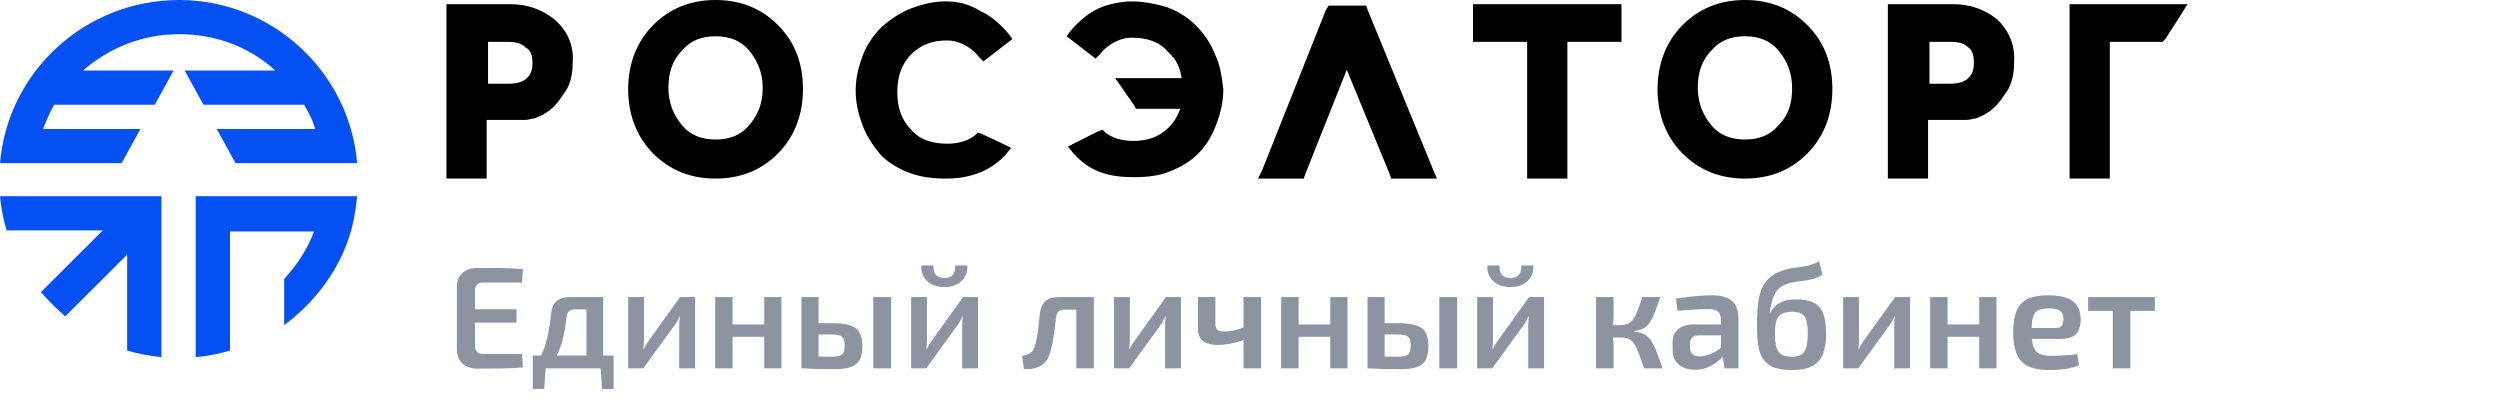 <svg width="224" height="36" viewBox="0 0 224 36" fill="none" xmlns="http://www.w3.org/2000/svg">
<path d="M49.696 1.75C48.577 0.875 47.334 0.375 45.718 0.375H40.621H40V1V15.374V15.999H40.621H42.983H43.605V15.374V10.749H46.712C47.085 10.749 47.334 10.749 47.707 10.624H47.831C49.323 10.124 49.944 9.25 50.441 8.5C51.063 7.75 51.312 6.75 51.312 5.625C51.436 4 50.814 2.75 49.696 1.75ZM47.707 5.625C47.707 6.25 47.583 6.625 47.21 7C46.837 7.375 46.215 7.5 45.594 7.5H43.729V3.75H45.469C46.215 3.75 46.712 3.875 47.085 4.25C47.583 4.5 47.707 5 47.707 5.625Z" fill="black"/>
<path d="M178.971 1.75C177.852 0.875 176.609 0.375 174.993 0.375H169.772H169.151V1V15.374V15.999H169.772H172.134H172.755V15.374V10.749H175.863C176.236 10.749 176.484 10.749 176.857 10.624H176.982C178.473 10.124 179.095 9.25 179.592 8.5C180.214 7.75 180.462 6.75 180.462 5.625C180.586 4 179.965 2.75 178.971 1.75ZM176.857 5.625C176.857 6.25 176.733 6.625 176.36 7C175.987 7.375 175.366 7.5 174.744 7.5H172.88V3.75H174.744C175.49 3.75 175.987 3.875 176.36 4.25C176.733 4.5 176.857 5 176.857 5.625Z" fill="black"/>
<path d="M69.708 2.25C68.217 0.75 66.352 0 64.115 0C61.877 0 60.013 0.75 58.521 2.25C57.029 3.75 56.284 5.75 56.284 8C56.284 10.25 57.029 12.25 58.521 13.75C60.013 15.25 61.877 16 64.115 16C66.352 16 68.217 15.25 69.708 13.75C71.2 12.25 71.946 10.25 71.946 8C71.946 5.625 71.2 3.75 69.708 2.25ZM67.098 11.25C66.352 12.125 65.358 12.5 64.115 12.5C62.872 12.5 61.877 12.125 61.132 11.25C60.386 10.375 59.888 9.25 59.888 7.875C59.888 6.5 60.261 5.375 61.132 4.5C61.877 3.625 62.872 3.25 64.115 3.25C65.358 3.25 66.352 3.625 67.098 4.5C67.844 5.375 68.341 6.5 68.341 7.875C68.341 9.375 67.844 10.375 67.098 11.25Z" fill="black"/>
<path d="M161.941 2.25C160.449 0.75 158.585 0 156.347 0C154.11 0 152.245 0.75 150.754 2.25C149.262 3.75 148.516 5.75 148.516 8C148.516 10.25 149.262 12.25 150.754 13.75C152.245 15.25 154.11 16 156.347 16C158.585 16 160.449 15.25 161.941 13.75C163.433 12.25 164.179 10.25 164.179 8C164.179 5.625 163.433 3.75 161.941 2.25ZM159.331 11.25C158.585 12.125 157.59 12.5 156.347 12.5C155.104 12.5 154.11 12.125 153.364 11.25C152.618 10.375 152.121 9.25 152.121 7.875C152.121 6.5 152.494 5.375 153.364 4.5C154.11 3.625 155.104 3.25 156.347 3.25C157.59 3.25 158.585 3.625 159.331 4.5C160.077 5.375 160.574 6.5 160.574 7.875C160.574 9.375 160.201 10.375 159.331 11.25Z" fill="black"/>
<path d="M194.881 0.375H185.931H185.434V1V15.374V15.999H185.931H188.418H189.039V15.374V3.75H193.514H193.763L194.011 3.5L195.378 1.375L196 0.375H194.881Z" fill="black"/>
<path d="M144.663 0.375H132.606H131.984V1V3.25V3.75H132.606H136.832V15.374V15.999H137.453H139.815H140.437V15.374V3.75H144.663H145.284V3.25V1V0.375H144.663Z" fill="black"/>
<path d="M87.981 12L87.608 11.875L87.359 12.125C86.738 12.625 85.868 12.875 84.873 12.875C83.506 12.875 82.387 12.5 81.641 11.625C80.771 10.75 80.398 9.625 80.398 8.25C80.398 6.875 80.771 5.75 81.641 4.875C82.512 4 83.506 3.625 84.873 3.625C85.371 3.625 85.868 3.75 86.365 4C86.862 4.25 87.359 4.625 87.732 5.125L88.105 5.5L88.603 5.125L90.218 3.875L90.716 3.5L90.343 3C89.597 2.125 88.727 1.375 87.857 1C86.862 0.375 85.868 0.125 84.749 0.125C83.63 0.125 82.636 0.375 81.641 0.75C80.647 1.125 79.777 1.75 79.031 2.375C78.285 3.125 77.664 4 77.291 5C76.918 6 76.669 7 76.669 8.125C76.669 9.25 76.918 10.25 77.291 11.25C77.664 12.25 78.285 13.125 78.907 13.875C79.653 14.625 80.523 15.125 81.517 15.5C82.512 15.875 83.63 16 84.749 16C86.862 16 88.478 15.375 89.721 14.25C89.846 14.125 89.97 14 90.094 13.875L90.591 13.25L89.846 12.875L87.981 12Z" fill="black"/>
<path d="M108.864 4.875C108.491 3.875 107.869 3 107.124 2.25C106.378 1.5 105.508 1 104.513 0.625C103.643 0.375 102.524 0.125 101.406 0.125C100.411 0.125 99.293 0.375 98.422 0.75C97.428 1.25 96.682 1.875 95.936 2.75L95.564 3.25L96.061 3.625L97.677 4.875L98.174 5.25L98.547 4.875C98.92 4.375 99.417 4 99.914 3.75C100.411 3.5 100.908 3.375 101.406 3.375C102.773 3.375 103.892 3.75 104.637 4.625C104.762 4.75 104.886 4.875 105.01 5C105.01 5 105.01 5.125 105.135 5.125C105.508 5.625 105.756 6.25 105.88 7H101.033H99.914L100.535 7.875L101.654 9.5L101.778 9.75H102.151H105.756C105.508 10.375 105.259 10.875 104.762 11.375C103.892 12.25 102.897 12.625 101.53 12.625C100.535 12.625 99.665 12.375 99.044 11.875L98.795 11.625L98.422 11.75L96.434 12.75L95.688 13.125L96.185 13.75C96.309 13.875 96.434 14 96.558 14.125C97.801 15.375 99.417 15.875 101.53 15.875C102.773 15.875 103.892 15.75 104.762 15.375C105.756 15 106.626 14.5 107.372 13.75C108.118 13 108.615 12.125 108.988 11.125C109.361 10.125 109.61 9.125 109.61 8C109.485 7 109.361 5.875 108.864 4.875Z" fill="black"/>
<path d="M128.379 15.125L122.537 0.875L122.413 0.5H122.04H119.429H119.057L118.808 0.875L113.09 15.25L112.717 16H113.587H116.322H116.819L116.943 15.625L120.673 6.25L124.526 15.625L124.65 16H125.023H127.882H128.752L128.379 15.125Z" fill="black"/>
<path d="M42.769 24.004C43.445 24.004 44.138 24.008 44.849 24.017C45.568 24.026 46.236 24.056 46.851 24.108L46.773 25.317H43.263C42.795 25.317 42.561 25.568 42.561 26.071V27.709H46.279V28.905H42.561V30.959C42.561 31.462 42.795 31.713 43.263 31.713H46.773L46.851 32.922C46.236 32.974 45.568 33.004 44.849 33.013C44.138 33.022 43.445 33.026 42.769 33.026C42.214 33.026 41.768 32.874 41.43 32.571C41.101 32.259 40.936 31.843 40.936 31.323V25.707C40.936 25.187 41.101 24.775 41.43 24.472C41.768 24.16 42.214 24.004 42.769 24.004ZM54.98 31.856V34.846H53.94L53.823 33H48.883L48.766 34.846H47.739V31.856H48.493C48.761 31.249 48.961 30.634 49.091 30.01C49.221 29.386 49.316 28.753 49.377 28.112C49.42 27.618 49.58 27.245 49.858 26.994C50.135 26.743 50.538 26.617 51.067 26.617H54.044V31.856H54.98ZM50.768 28.398C50.69 29.1 50.581 29.733 50.443 30.296C50.313 30.859 50.126 31.379 49.884 31.856H52.549V27.722H51.483C51.049 27.722 50.811 27.947 50.768 28.398ZM62.277 26.617V33L60.86 33.013V29.282C60.86 29.126 60.864 28.974 60.873 28.827C60.89 28.671 60.903 28.506 60.912 28.333H60.886C60.825 28.472 60.751 28.623 60.665 28.788C60.578 28.944 60.491 29.078 60.405 29.191L57.636 33H56.284V26.617H57.701V30.387C57.701 30.543 57.696 30.69 57.688 30.829C57.679 30.968 57.666 31.124 57.649 31.297H57.675C57.744 31.15 57.818 31.007 57.896 30.868C57.982 30.729 58.069 30.604 58.156 30.491L60.938 26.617H62.277ZM65.639 26.617V29.074H68.473V26.617H70.02V33H68.473V30.179H65.639V33H64.079V26.617H65.639ZM74.54 28.957C75.233 28.957 75.775 29.022 76.165 29.152C76.564 29.273 76.845 29.486 77.01 29.789C77.183 30.084 77.27 30.491 77.27 31.011C77.27 31.548 77.183 31.969 77.01 32.272C76.837 32.567 76.568 32.775 76.204 32.896C75.849 33.017 75.381 33.078 74.8 33.078C74.349 33.078 73.959 33.074 73.63 33.065C73.301 33.065 72.997 33.056 72.72 33.039C72.443 33.03 72.157 33.017 71.862 33H71.81V26.617H73.344V28.957H74.54ZM79.844 26.617V33H78.245V26.617H79.844ZM74.54 29.971H73.344V31.947C73.699 31.956 74.098 31.96 74.54 31.96C74.973 31.96 75.272 31.895 75.437 31.765C75.602 31.635 75.684 31.366 75.684 30.959C75.684 30.578 75.606 30.318 75.45 30.179C75.294 30.04 74.991 29.971 74.54 29.971ZM87.629 26.617V33L86.212 33.013V29.282C86.212 29.126 86.217 28.974 86.225 28.827C86.243 28.671 86.256 28.506 86.264 28.333H86.238C86.178 28.472 86.104 28.623 86.017 28.788C85.931 28.944 85.844 29.078 85.757 29.191L82.988 33H81.636V26.617H83.053V30.387C83.053 30.543 83.049 30.69 83.04 30.829C83.032 30.968 83.019 31.124 83.001 31.297H83.027C83.097 31.15 83.17 31.007 83.248 30.868C83.335 30.729 83.422 30.604 83.508 30.491L86.29 26.617H87.629ZM85.588 23.783H86.667C86.702 24.138 86.641 24.463 86.485 24.758C86.329 25.044 86.091 25.278 85.77 25.46C85.458 25.633 85.077 25.72 84.626 25.72C84.176 25.72 83.786 25.633 83.456 25.46C83.136 25.278 82.897 25.044 82.741 24.758C82.585 24.463 82.525 24.138 82.559 23.783H83.638C83.621 24.173 83.699 24.459 83.872 24.641C84.046 24.823 84.297 24.914 84.626 24.914C84.938 24.914 85.181 24.823 85.354 24.641C85.528 24.459 85.606 24.173 85.588 23.783ZM98.008 26.617V33H96.435V27.748H95.356C95.113 27.748 94.935 27.804 94.823 27.917C94.719 28.021 94.654 28.199 94.628 28.45C94.558 28.996 94.485 29.551 94.407 30.114C94.329 30.677 94.225 31.158 94.095 31.557C93.947 32.138 93.661 32.545 93.237 32.779C92.821 33.013 92.322 33.108 91.742 33.065L91.573 31.895C91.902 31.826 92.149 31.739 92.314 31.635C92.478 31.522 92.604 31.349 92.691 31.115C92.769 30.881 92.838 30.599 92.899 30.27C92.959 29.941 93.011 29.594 93.055 29.23C93.098 28.857 93.133 28.502 93.159 28.164C93.219 27.653 93.38 27.267 93.64 27.007C93.908 26.747 94.311 26.617 94.849 26.617H98.008ZM105.809 26.617V33L104.392 33.013V29.282C104.392 29.126 104.396 28.974 104.405 28.827C104.422 28.671 104.435 28.506 104.444 28.333H104.418C104.357 28.472 104.284 28.623 104.197 28.788C104.11 28.944 104.024 29.078 103.937 29.191L101.168 33H99.816V26.617H101.233V30.387C101.233 30.543 101.229 30.69 101.22 30.829C101.211 30.968 101.198 31.124 101.181 31.297H101.207C101.276 31.15 101.35 31.007 101.428 30.868C101.515 30.729 101.601 30.604 101.688 30.491L104.47 26.617H105.809ZM108.898 26.617V28.983C108.898 29.243 108.954 29.429 109.067 29.542C109.188 29.646 109.379 29.698 109.639 29.698C109.925 29.698 110.207 29.672 110.484 29.62C110.77 29.568 111.082 29.473 111.42 29.334V26.617H112.993V33H111.42V30.478C111.03 30.617 110.627 30.725 110.211 30.803C109.804 30.872 109.44 30.907 109.119 30.907C107.932 30.907 107.338 30.43 107.338 29.477V26.617H108.898ZM116.356 26.617V29.074H119.19V26.617H120.737V33H119.19V30.179H116.356V33H114.796V26.617H116.356ZM125.258 28.957C125.951 28.957 126.493 29.022 126.883 29.152C127.282 29.273 127.563 29.486 127.728 29.789C127.901 30.084 127.988 30.491 127.988 31.011C127.988 31.548 127.901 31.969 127.728 32.272C127.555 32.567 127.286 32.775 126.922 32.896C126.567 33.017 126.099 33.078 125.518 33.078C125.067 33.078 124.677 33.074 124.348 33.065C124.019 33.065 123.715 33.056 123.438 33.039C123.161 33.03 122.875 33.017 122.58 33H122.528V26.617H124.062V28.957H125.258ZM130.562 26.617V33H128.963V26.617H130.562ZM125.258 29.971H124.062V31.947C124.417 31.956 124.816 31.96 125.258 31.96C125.691 31.96 125.99 31.895 126.155 31.765C126.32 31.635 126.402 31.366 126.402 30.959C126.402 30.578 126.324 30.318 126.168 30.179C126.012 30.04 125.709 29.971 125.258 29.971ZM138.347 26.617V33L136.93 33.013V29.282C136.93 29.126 136.934 28.974 136.943 28.827C136.96 28.671 136.973 28.506 136.982 28.333H136.956C136.895 28.472 136.822 28.623 136.735 28.788C136.648 28.944 136.562 29.078 136.475 29.191L133.706 33H132.354V26.617H133.771V30.387C133.771 30.543 133.767 30.69 133.758 30.829C133.749 30.968 133.736 31.124 133.719 31.297H133.745C133.814 31.15 133.888 31.007 133.966 30.868C134.053 30.729 134.139 30.604 134.226 30.491L137.008 26.617H138.347ZM136.306 23.783H137.385C137.42 24.138 137.359 24.463 137.203 24.758C137.047 25.044 136.809 25.278 136.488 25.46C136.176 25.633 135.795 25.72 135.344 25.72C134.893 25.72 134.503 25.633 134.174 25.46C133.853 25.278 133.615 25.044 133.459 24.758C133.303 24.463 133.242 24.138 133.277 23.783H134.356C134.339 24.173 134.417 24.459 134.59 24.641C134.763 24.823 135.015 24.914 135.344 24.914C135.656 24.914 135.899 24.823 136.072 24.641C136.245 24.459 136.323 24.173 136.306 23.783ZM144.578 26.617V28.372C144.578 28.632 144.552 28.888 144.5 29.139H145.176C145.549 29.139 145.844 29.057 146.06 28.892C146.277 28.727 146.463 28.463 146.619 28.099C146.775 27.726 146.953 27.232 147.152 26.617H148.764C148.574 27.172 148.405 27.635 148.257 28.008C148.119 28.372 147.971 28.671 147.815 28.905C147.668 29.13 147.482 29.304 147.256 29.425C147.04 29.538 146.758 29.616 146.411 29.659V29.711C146.775 29.746 147.074 29.824 147.308 29.945C147.542 30.058 147.742 30.235 147.906 30.478C148.08 30.712 148.244 31.033 148.4 31.44C148.556 31.847 148.743 32.367 148.959 33H147.308C147.118 32.437 146.953 31.977 146.814 31.622C146.676 31.258 146.537 30.976 146.398 30.777C146.26 30.578 146.095 30.439 145.904 30.361C145.714 30.283 145.475 30.244 145.189 30.244H144.513C144.557 30.461 144.578 30.656 144.578 30.829V33H143.005V26.617H144.578ZM153.415 26.461C154.178 26.461 154.758 26.621 155.157 26.942C155.564 27.254 155.768 27.83 155.768 28.671V33H154.52L154.351 31.96C154.195 32.142 153.996 32.324 153.753 32.506C153.51 32.679 153.229 32.827 152.908 32.948C152.596 33.069 152.245 33.13 151.855 33.13C151.274 33.13 150.798 32.978 150.425 32.675C150.052 32.372 149.866 31.93 149.866 31.349V30.673C149.866 30.17 150.031 29.78 150.36 29.503C150.689 29.217 151.149 29.074 151.738 29.074H154.195V28.658C154.186 28.32 154.104 28.077 153.948 27.93C153.792 27.774 153.497 27.696 153.064 27.696C152.726 27.696 152.306 27.709 151.803 27.735C151.309 27.761 150.811 27.796 150.308 27.839L150.165 26.76C150.468 26.708 150.811 26.66 151.192 26.617C151.573 26.565 151.959 26.526 152.349 26.5C152.739 26.474 153.094 26.461 153.415 26.461ZM151.426 31.141C151.426 31.661 151.712 31.925 152.284 31.934C152.561 31.934 152.869 31.869 153.207 31.739C153.554 31.609 153.883 31.418 154.195 31.167V30.049H152.167C151.898 30.058 151.708 30.127 151.595 30.257C151.482 30.387 151.426 30.565 151.426 30.79V31.141ZM163.002 23.406L163.288 24.615C162.915 24.832 162.569 24.975 162.248 25.044C161.927 25.113 161.611 25.165 161.299 25.2C160.996 25.226 160.675 25.282 160.337 25.369C159.791 25.525 159.41 25.759 159.193 26.071C158.976 26.374 158.833 26.704 158.764 27.059C158.703 27.241 158.66 27.414 158.634 27.579C158.617 27.735 158.599 27.874 158.582 27.995H158.621C158.742 27.796 158.89 27.609 159.063 27.436C159.245 27.254 159.488 27.107 159.791 26.994C160.094 26.881 160.489 26.825 160.974 26.825C161.633 26.825 162.153 26.929 162.534 27.137C162.924 27.345 163.201 27.674 163.366 28.125C163.539 28.576 163.626 29.161 163.626 29.88C163.626 30.573 163.535 31.167 163.353 31.661C163.18 32.146 162.868 32.519 162.417 32.779C161.975 33.03 161.355 33.156 160.558 33.156C159.813 33.156 159.228 33.056 158.803 32.857C158.378 32.649 158.066 32.363 157.867 31.999C157.676 31.626 157.555 31.193 157.503 30.699C157.451 30.205 157.425 29.668 157.425 29.087C157.425 28.203 157.477 27.44 157.581 26.799C157.694 26.149 157.919 25.612 158.257 25.187C158.604 24.754 159.124 24.429 159.817 24.212C160.19 24.091 160.545 24.013 160.883 23.978C161.23 23.935 161.572 23.883 161.91 23.822C162.257 23.753 162.621 23.614 163.002 23.406ZM160.584 27.943C160.151 27.943 159.821 28.012 159.596 28.151C159.379 28.29 159.232 28.502 159.154 28.788C159.076 29.065 159.037 29.429 159.037 29.88C159.037 30.417 159.085 30.838 159.18 31.141C159.275 31.444 159.431 31.657 159.648 31.778C159.865 31.899 160.155 31.96 160.519 31.96C160.883 31.96 161.169 31.899 161.377 31.778C161.594 31.657 161.745 31.444 161.832 31.141C161.927 30.838 161.975 30.417 161.975 29.88C161.975 29.369 161.932 28.974 161.845 28.697C161.767 28.411 161.624 28.216 161.416 28.112C161.217 27.999 160.939 27.943 160.584 27.943ZM171.139 26.617V33L169.722 33.013V29.282C169.722 29.126 169.726 28.974 169.735 28.827C169.752 28.671 169.765 28.506 169.774 28.333H169.748C169.687 28.472 169.614 28.623 169.527 28.788C169.44 28.944 169.354 29.078 169.267 29.191L166.498 33H165.146V26.617H166.563V30.387C166.563 30.543 166.559 30.69 166.55 30.829C166.541 30.968 166.528 31.124 166.511 31.297H166.537C166.606 31.15 166.68 31.007 166.758 30.868C166.845 30.729 166.931 30.604 167.018 30.491L169.8 26.617H171.139ZM174.501 26.617V29.074H177.335V26.617H178.882V33H177.335V30.179H174.501V33H172.941V26.617H174.501ZM183.519 26.461C184.551 26.461 185.292 26.643 185.742 27.007C186.193 27.362 186.423 27.891 186.431 28.593C186.431 29.174 186.293 29.616 186.015 29.919C185.747 30.214 185.287 30.361 184.637 30.361H182.05C182.111 30.976 182.276 31.384 182.544 31.583C182.813 31.782 183.229 31.882 183.792 31.882C184.113 31.882 184.481 31.869 184.897 31.843C185.322 31.817 185.729 31.782 186.119 31.739L186.275 32.74C186.041 32.835 185.773 32.918 185.469 32.987C185.166 33.048 184.85 33.091 184.52 33.117C184.191 33.143 183.883 33.156 183.597 33.156C182.436 33.156 181.608 32.896 181.114 32.376C180.629 31.847 180.386 30.994 180.386 29.815C180.386 28.974 180.49 28.311 180.698 27.826C180.915 27.332 181.253 26.981 181.712 26.773C182.172 26.565 182.774 26.461 183.519 26.461ZM183.571 27.631C183.199 27.631 182.9 27.679 182.674 27.774C182.458 27.869 182.297 28.047 182.193 28.307C182.098 28.558 182.046 28.918 182.037 29.386H184.208C184.494 29.386 184.676 29.308 184.754 29.152C184.841 28.996 184.884 28.805 184.884 28.58C184.884 28.233 184.785 27.991 184.585 27.852C184.386 27.705 184.048 27.631 183.571 27.631ZM193.075 26.617V27.852H190.878V33H189.305V27.852H187.095V26.617H193.075Z" fill="#8D93A1"/>
<path d="M14.464 17.58H0C0.099 18.666 0.297 19.654 0.594 20.642H9.214L3.666 26.173C4.359 26.963 5.053 27.654 5.845 28.346L11.393 22.815V31.407C12.384 31.704 13.474 31.901 14.464 32V17.58Z" fill="#0450F2"/>
<path d="M17.536 17.58H32C31.841 19.244 31.538 20.446 31.406 20.839C30.415 24.197 28.235 27.062 25.461 29.136V24.988C26.65 23.704 27.542 22.321 28.136 20.741H20.607V21.926V31.407C19.616 31.704 18.625 31.901 17.536 32V17.58Z" fill="#0450F2"/>
<path d="M16.049 0C7.628 0 0.693 6.42 0 14.617H1.585H3.071H10.898L12.582 11.556H3.864C4.161 10.765 4.458 10.074 4.854 9.383H13.87L15.554 6.321H7.43C9.709 4.346 12.681 3.062 16.049 3.062C19.418 3.062 22.39 4.247 24.669 6.321H16.545L18.229 9.383H27.245C27.641 10.074 28.037 10.765 28.235 11.556H19.418L21.102 14.617H28.929H30.316H32C31.306 6.42 24.372 0 16.049 0Z" fill="#0450F2"/>
</svg>
